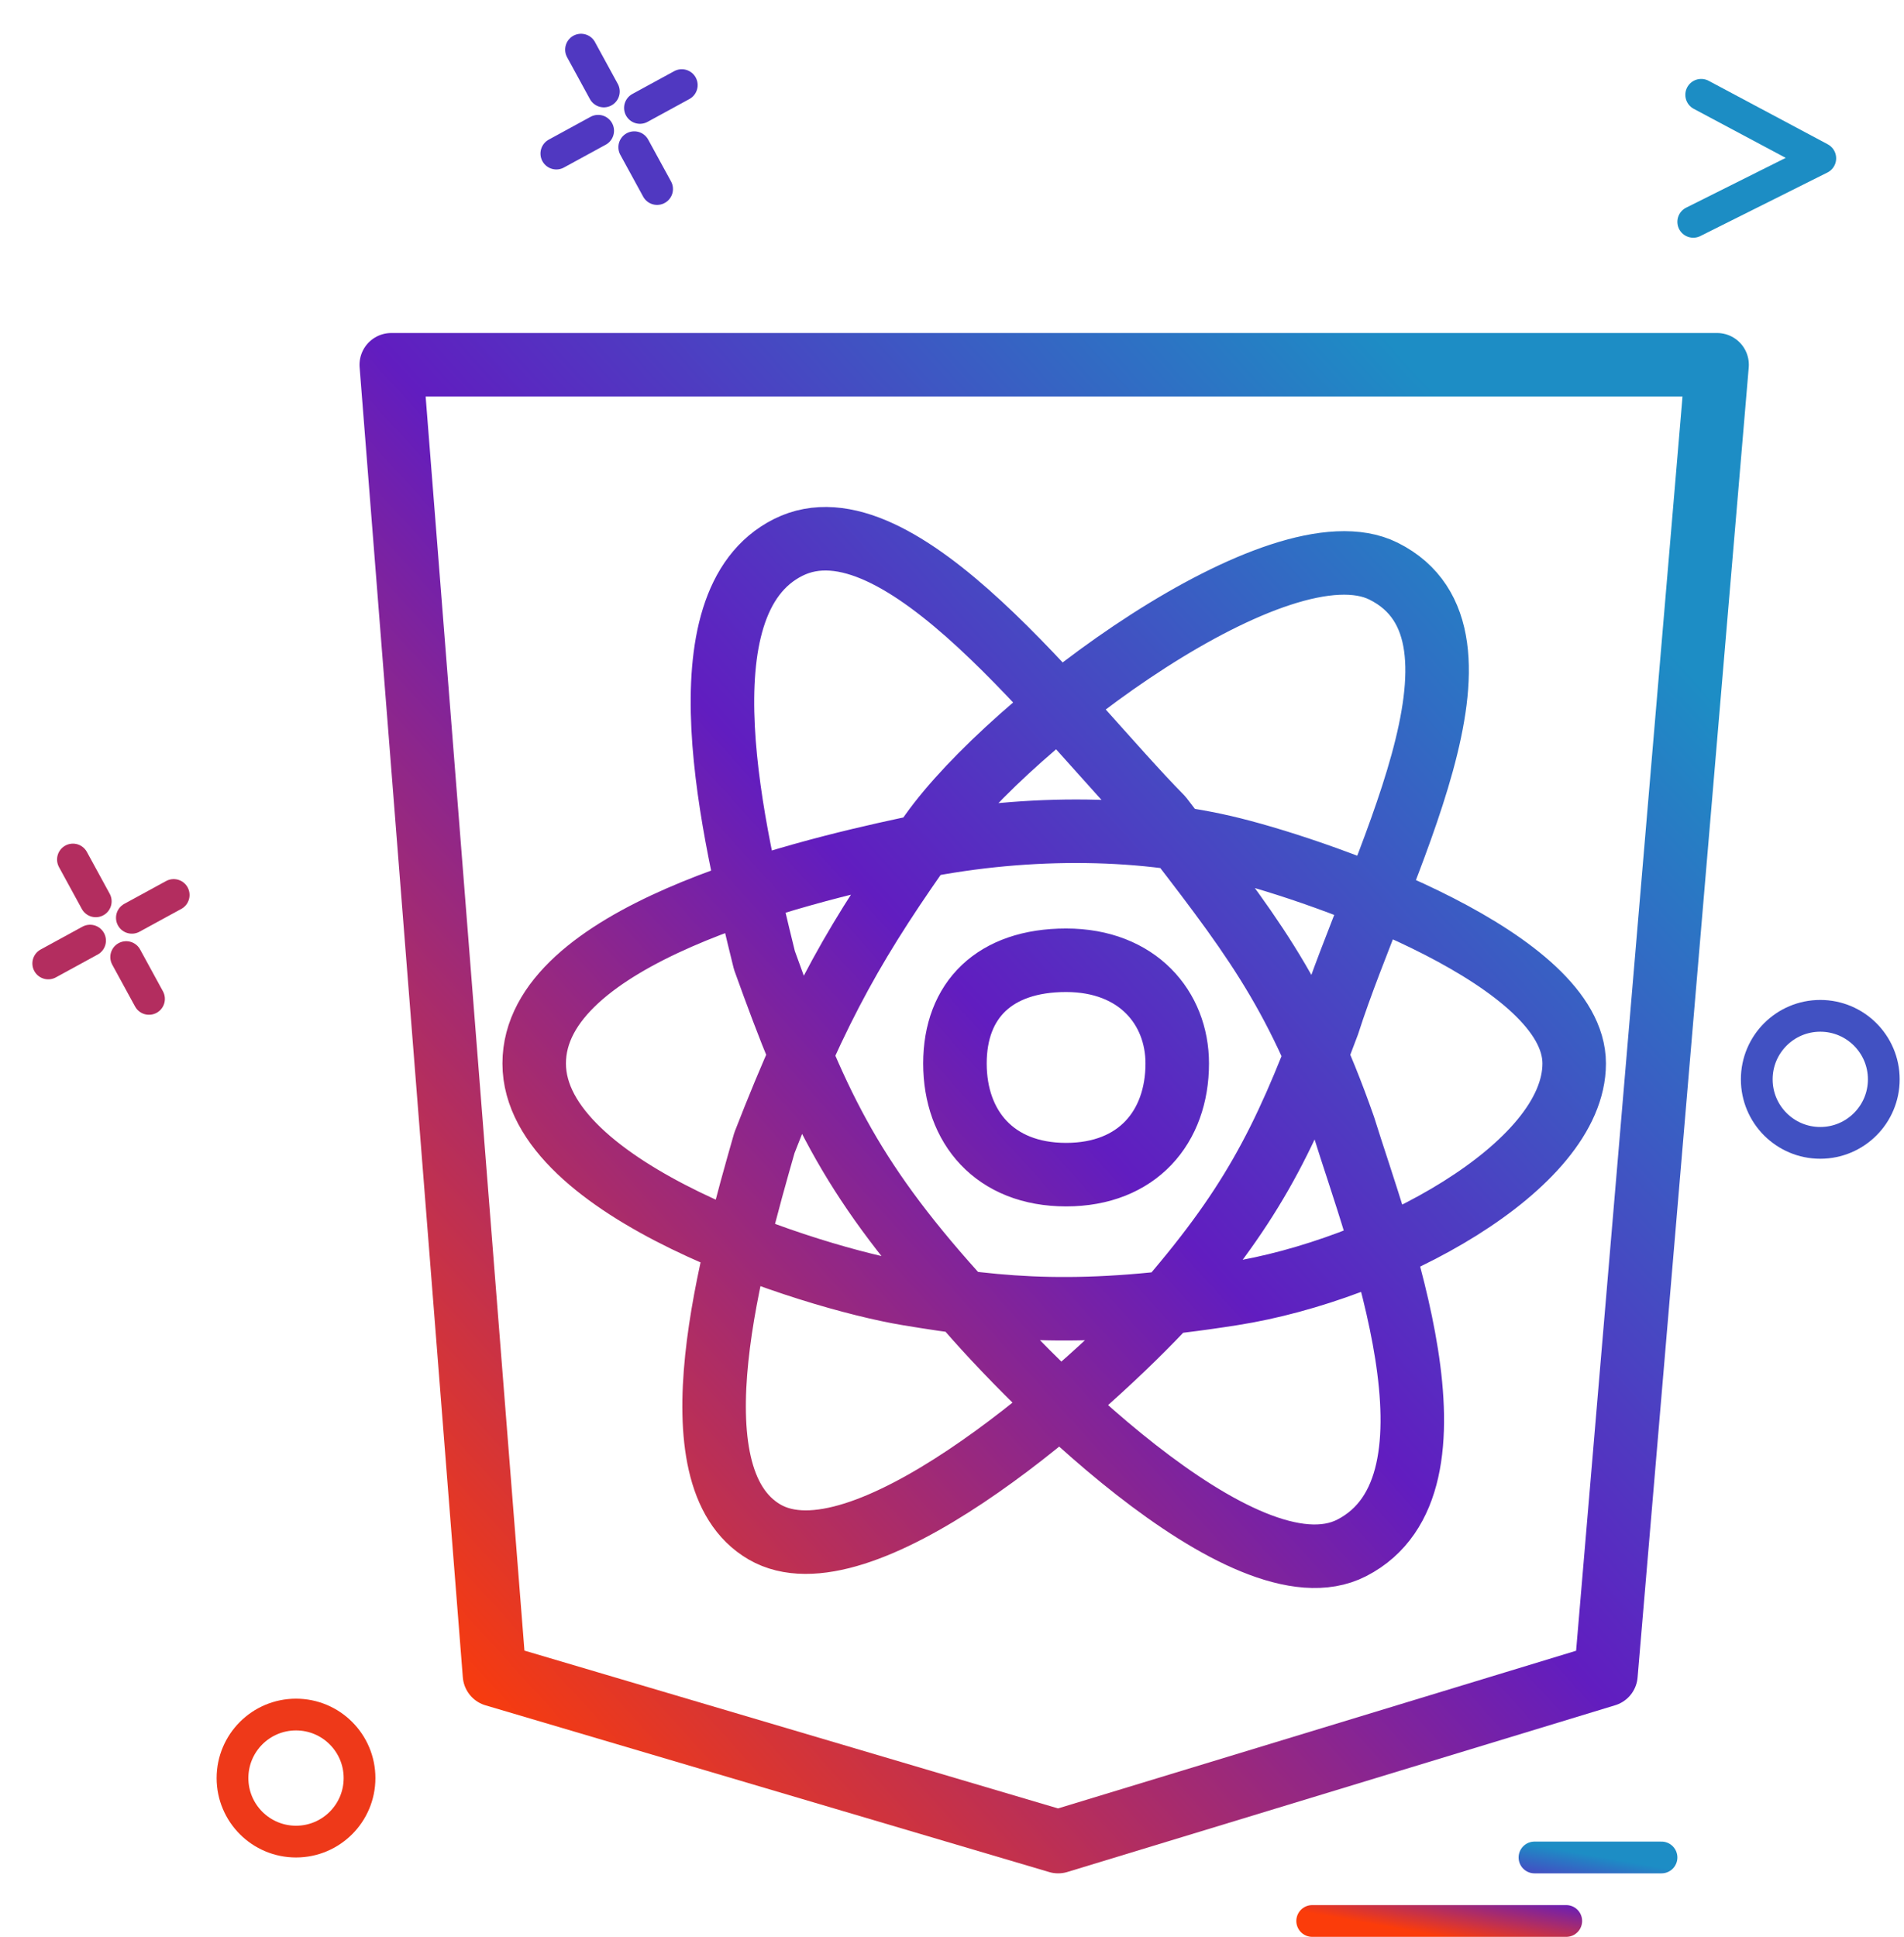 <svg width="117" height="119" viewBox="0 0 117 119" fill="none" xmlns="http://www.w3.org/2000/svg">
<g id="React">
<g id="Group 16">
<path id="vector-6" class="vector-6" d="M80.634 118.028H96.245M94.293 114.126H102.099" stroke="url(#paint0_linear_388_78)" stroke-width="1.951" stroke-linecap="round"/>
<circle id="vector-5" class="vector-5" cx="111.855" cy="66.317" r="3.903" stroke="#4151C2" stroke-width="1.951"/>
<circle id="vector-4" class="vector-4" cx="18.19" cy="109.248" r="3.903" stroke="#EE3919" stroke-width="1.951"/>
<path id="vector-3" class="vector-3" d="M104.538 5.825L111.856 9.728L104.05 13.631" stroke="#1C8DC4" stroke-width="1.951" stroke-linecap="round" stroke-linejoin="round"/>
<path id="vector-2" class="vector-2" d="M35.704 3.05L37.106 5.62M38.975 9.045L40.378 11.614M39.325 6.631L41.895 5.229M36.756 8.034L34.187 9.436" stroke="#5038C1" stroke-width="1.951" stroke-linecap="round" stroke-linejoin="round"/>
<path id="vector-1" class="vector-1" d="M4.482 52.81L5.884 55.379M7.754 58.805L9.156 61.374M8.104 56.391L10.673 54.989M5.534 57.793L2.965 59.196" stroke="#B32D5F" stroke-width="1.951" stroke-linecap="round" stroke-linejoin="round"/>
</g>
<path id="React_2" class="react-logo" d="M24.044 22.412L30.386 102.906L65.023 113.15L98.684 102.906L105.514 22.412H85.269H65.023H24.044ZM96.733 65.342C96.733 71.684 85.025 78.026 75.756 79.489C66.487 80.953 61.608 80.465 55.754 79.489C49.9 78.514 32.826 73.147 32.826 65.342C32.826 57.536 48.924 53.634 55.754 52.17C62.584 50.707 69.901 50.707 75.756 52.17C81.61 53.634 96.733 59 96.733 65.342ZM65.511 59C61.12 59 58.681 61.439 58.681 65.342C58.681 69.245 61.12 72.172 65.511 72.172C69.901 72.172 72.341 69.245 72.341 65.342C72.341 61.927 69.901 59 65.511 59ZM46.973 94.124C52.827 97.539 65.968 86.164 71.365 80.465C76.78 74.269 78.83 70.332 81.61 62.903C84.674 53.324 92.83 38.998 85.025 35.096C78.683 31.925 62.096 44.334 57.218 51.194C52.656 57.61 50.321 61.611 46.973 70.22C45.022 77.05 41.119 90.71 46.973 94.124ZM83.073 95.1C90.635 91.197 84.639 75.877 82.585 69.245C79.594 60.712 76.734 57.193 71.365 50.219C65.387 44.162 55.266 30.217 48.437 33.632C41.607 37.047 45.082 51.311 46.973 59C50.053 67.574 52.161 72.235 58.681 79.489C62.449 84.106 76.457 98.515 83.073 95.1Z" stroke="url(#paint1_linear_388_78)" stroke-width="3.903" stroke-linejoin="round"/>
</g>
<defs>
<linearGradient id="paint0_linear_388_78" x1="100.263" y1="114.418" x2="99.103" y2="120.875" gradientUnits="userSpaceOnUse">
<stop stop-color="#1D8DC5"/>
<stop offset="0.468" stop-color="#611DC0"/>
<stop offset="1" stop-color="#FB3C0A"/>
</linearGradient>
<linearGradient id="paint1_linear_388_78" x1="93.806" y1="30.217" x2="20.584" y2="96.698" gradientUnits="userSpaceOnUse">
<stop stop-color="#1D8DC5"/>
<stop offset="0.468" stop-color="#611DC0"/>
<stop offset="1" stop-color="#FB3C0A"/>
</linearGradient>
</defs>
</svg>
